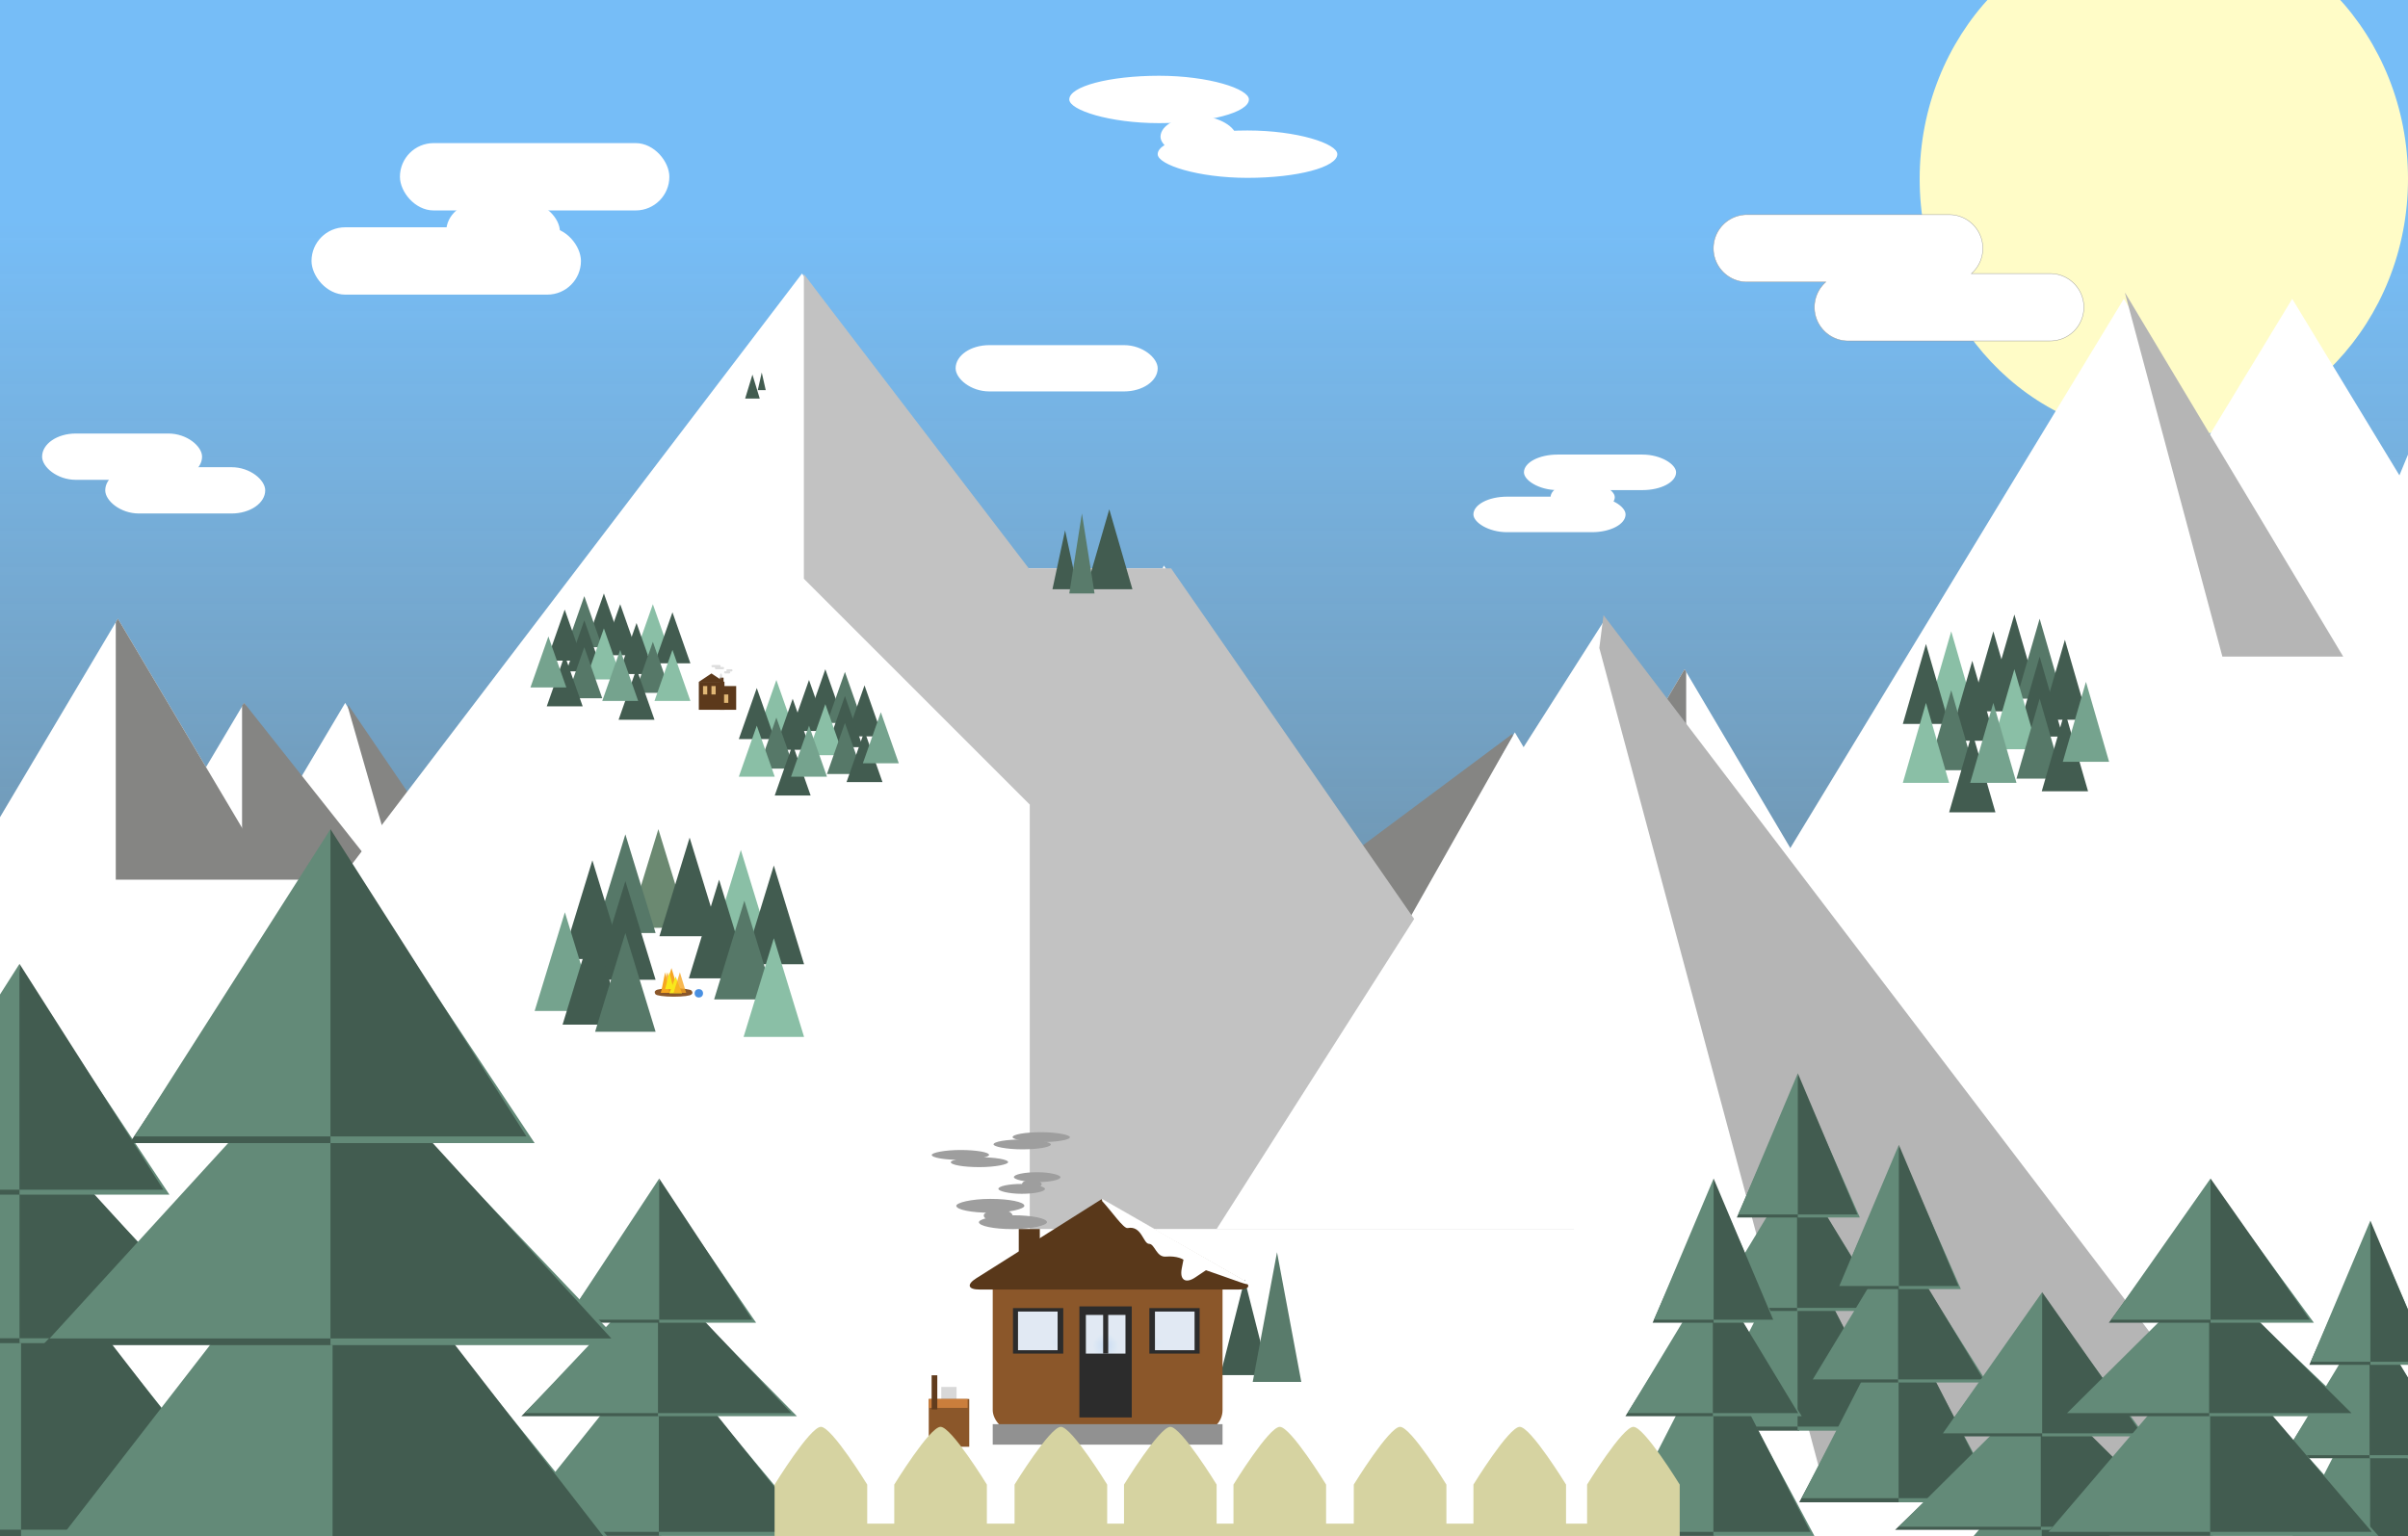 <svg width="572" height="365" viewBox="0 0 572 365" xmlns="http://www.w3.org/2000/svg">
    <rect x="0" y="0" width="572" height="365" fill="#333333" stroke="none"/>
    <title>
        Moutain Scene
    </title>
    <defs>
        <linearGradient x1="51.056%" y1="102.021%" x2="51.056%" y2="14.389%" id="a">
            <stop stop-color="#AEE0FC" stop-opacity=".277" offset="0%"/>
            <stop stop-color="#76BDF7" offset="100%"/>
        </linearGradient>
        <radialGradient cy="79.837%" fx="50%" fy="79.837%" r="32.567%" id="b">
            <stop stop-color="#D3E8FF" stop-opacity=".944" offset="0%"/>
            <stop stop-color="#ECF5FF" stop-opacity=".944" offset="100%"/>
        </radialGradient>
    </defs>
    <g transform="translate(-53 -19)" fill="none" fill-rule="evenodd">
        <path fill="url(#a)" d="M53 19h572v365H53z"/>
        <ellipse fill="#FFFCC7" cx="567" cy="61.5" rx="58" ry="61.5"/>
        <path d="M521.292 84A7.977 7.977 0 0 0 524 78c0-4.41-3.586-8-8.01-8h-47.98a8 8 0 0 0-8.01 8c0 4.41 3.586 8 8.01 8h18.698A7.977 7.977 0 0 0 484 92c0 4.41 3.586 8 8.01 8h47.98a8 8 0 0 0 8.01-8c0-4.41-3.586-8-8.01-8h-18.698z" stroke="#979797" stroke-width=".1" fill="#FFF"/>
        <g fill="#FFF">
            <path d="M557.5 90L736 384H379z"/>
            <path d="M597.5 90L776 384H419z"/>
            <path d="M625 127l121.5 294h-243z"/>
        </g>
        <path fill="#FFF" d="M111 186l47.5 80h-95z"/>
        <path fill="#FFF" d="M135 186l47.5 80h-95z"/>
        <path d="M135.674 187.12l.026-.665 35.563 52.22-19.225 5.513-16.364-57.068z" fill="#858583"/>
        <path fill="#FFF" d="M81 166l47.5 80h-95z"/>
        <path d="M110.5 186.632l.5-.632 47.5 60h-48v-59.368z" fill="#858583"/>
        <path d="M80.5 166.842L81 166l47.5 80h-48v-79.158z" fill="#858583"/>
        <path fill="#FFF" d="M430.76 193l-35.467 60h70.934z"/>
        <path fill="#FFF" d="M412.84 193l-35.467 60h70.934z"/>
        <path d="M412.337 193.84l-.04-.5-52.554 39.167 28.41 4.134 24.184-42.8z" fill="#858583"/>
        <path fill="#FFF" d="M453.16 178l-35.467 60h70.934z"/>
        <path d="M431.133 193.474l-.373-.474-35.467 45h35.84v-44.526z" fill="#858583"/>
        <path d="M453.533 178.632l-.373-.632-35.467 60h35.84v-59.368z" fill="#858583"/>
        <path fill="#FFF" d="M329.46 153.376L492.77 390.77l-282.918 24.753z"/>
        <path fill="#FFF" d="M265 154h64.302v66.438H265z"/>
        <path fill="#FFF" d="M243.5 84L485 401H2z"/>
        <path d="M297.615 311V210.166L243.95 156.5V84.102l4.888 6.437 48.54 63.5h33.81l95.693 138.044V311H297.616z" fill="#C2C2C2"/>
        <path fill="#FFF" d="M53 247h74v137H53zM434.353 166l92.353 145H342z"/>
        <path d="M593.723 375l-159.82-209.85-.998 7.797L487.045 375h106.678zM609.61 175L557.8 88.562l-.003.168L580.91 175h28.7z" fill="#B5B5B5"/>
        <path fill="#FFF" d="M53 228h110v39H53z"/>
        <path fill="#425C50" d="M531.5 165l5.5 19h-11z"/>
        <path fill="#567868" d="M537.5 166l5.5 19h-11z"/>
        <path fill="#8ABFA6" d="M516.5 169l5.5 19h-11z"/>
        <path fill="#425C50" d="M543.5 171l5.5 19h-11zM510.5 172l5.5 19h-11zM521.5 176l5.5 19h-11z"/>
        <path fill="#425C50" d="M537.5 175l5.5 19h-11zM526.5 169l5.5 19h-11z"/>
        <path fill="#8ABFA6" d="M531.5 178l5.5 19h-11z"/>
        <path fill="#567868" d="M537.5 185l5.5 19h-11zM516.5 183l5.5 19h-11z"/>
        <path fill="#8ABFA6" d="M510.5 186l5.5 19h-11z"/>
        <path fill="#425C50" d="M543.5 188l5.5 19h-11zM521.5 193l5.5 19h-11z"/>
        <path fill="#75A38E" d="M548.5 181l5.5 19h-11zM526.5 186l5.5 19h-11z"/>
        <g>
            <path fill="#425C50" d="M306 145l3 14h-6zM316.5 140l5.5 19h-11z"/>
            <path fill="#597B6B" d="M310 141l3 19h-6z"/>
        </g>
        <g>
            <path fill="#425C50" d="M348.648 323.008l5.772 22.704h-11.543z"/>
            <path fill="#597B6B" d="M356.344 316.52l5.77 30.814h-11.542z"/>
        </g>
        <g fill="#425C50">
            <path d="M233.947 107.5l.948 4.2H233zM231.737 108l1.12 3.677.617 2.023H230l1.737-5.7z"/>
        </g>
        <g>
            <path d="M210.1 383.927h-37.5l37.5-44.97v44.97z" fill="#425C50"/>
            <path d="M209.5 383.927H247l-37.5-44.97v44.97zM209.5 382.95h-36l36-44.97v44.97z" fill="#638A78"/>
            <path d="M209.5 382.95h36l-36-44.97v44.97z" fill="#425C50"/>
            <g>
                <path d="M209.835 355.467h-32.99l32.99-33.54v33.54z" fill="#425C50"/>
                <path d="M209.307 355.467h32.99l-32.99-33.54v33.54z" fill="#638A78"/>
                <path d="M209.307 354.738h-31.67l31.67-33.54v33.54z" fill="#638A78"/>
                <path d="M209.307 354.738h31.67l-31.67-33.54v33.54z" fill="#425C50"/>
            </g>
            <g>
                <path d="M209.96 333.27h-23.023l23.022-33.54v33.54z" fill="#425C50"/>
                <path d="M209.59 333.27h23.023l-23.023-33.54v33.54zM209.59 332.54h-22.1l22.1-33.54v33.54z" fill="#638A78"/>
                <path d="M209.59 332.54h22.102L209.59 299v33.54z" fill="#425C50"/>
            </g>
        </g>
        <g>
            <path d="M480.384 358.927h-24l24-44.97v44.97z" fill="#425C50"/>
            <path d="M480 358.927h24l-24-44.97v44.97zM480 357.95h-23.04L480 312.98v44.97z" fill="#638A78"/>
            <path d="M480 357.95h23.04L480 312.98v44.97z" fill="#425C50"/>
            <g>
                <path d="M480.214 330.467H459.1l21.114-33.54v33.54z" fill="#425C50"/>
                <path d="M479.877 330.467h21.113l-21.113-33.54v33.54zM479.877 329.738h-20.27l20.27-33.54v33.54z" fill="#638A78"/>
                <path d="M479.877 329.738h20.27l-20.27-33.54v33.54z" fill="#425C50"/>
            </g>
            <g>
                <path d="M480.294 308.27H465.56l14.734-33.54v33.54z" fill="#425C50"/>
                <path d="M480.058 308.27h14.734l-14.734-33.54v33.54zM480.058 307.54h-14.145L480.058 274v33.54z" fill="#638A78"/>
                <path d="M480.058 307.54h14.145L480.058 274v33.54z" fill="#425C50"/>
            </g>
        </g>
        <g>
            <path d="M616.384 393.927h-24l24-44.97v44.97z" fill="#425C50"/>
            <path d="M616 393.927h24l-24-44.97v44.97zM616 392.95h-23.04L616 347.98v44.97z" fill="#638A78"/>
            <path d="M616 392.95h23.04L616 347.98v44.97z" fill="#425C50"/>
            <g>
                <path d="M616.214 365.467H595.1l21.114-33.54v33.54z" fill="#425C50"/>
                <path d="M615.877 365.467h21.113l-21.113-33.54v33.54zM615.877 364.738h-20.27l20.27-33.54v33.54z" fill="#638A78"/>
                <path d="M615.877 364.738h20.27l-20.27-33.54v33.54z" fill="#425C50"/>
            </g>
            <g>
                <path d="M616.294 343.27H601.56l14.734-33.54v33.54z" fill="#425C50"/>
                <path d="M616.058 343.27h14.734l-14.734-33.54v33.54zM616.058 342.54h-14.145L616.058 309v33.54z" fill="#638A78"/>
                <path d="M616.058 342.54h14.145L616.058 309v33.54z" fill="#425C50"/>
            </g>
        </g>
        <g>
            <path d="M460.384 383.927h-24l24-44.97v44.97z" fill="#425C50"/>
            <path d="M460 383.927h24l-24-44.97v44.97zM460 382.95h-23.04L460 337.98v44.97z" fill="#638A78"/>
            <path d="M460 382.95h23.04L460 337.98v44.97z" fill="#425C50"/>
            <g>
                <path d="M460.214 355.467H439.1l21.114-33.54v33.54z" fill="#425C50"/>
                <path d="M459.877 355.467h21.113l-21.113-33.54v33.54zM459.877 354.738h-20.27l20.27-33.54v33.54z" fill="#638A78"/>
                <path d="M459.877 354.738h20.27l-20.27-33.54v33.54z" fill="#425C50"/>
            </g>
            <g>
                <path d="M460.294 333.27H445.56l14.734-33.54v33.54z" fill="#425C50"/>
                <path d="M460.058 333.27h14.734l-14.734-33.54v33.54zM460.058 332.54h-14.145L460.058 299v33.54z" fill="#638A78"/>
                <path d="M460.058 332.54h14.145L460.058 299v33.54z" fill="#425C50"/>
            </g>
        </g>
        <g>
            <path d="M504.384 375.927h-24l24-44.97v44.97z" fill="#425C50"/>
            <path d="M504 375.927h24l-24-44.97v44.97zM504 374.95h-23.04L504 329.98v44.97z" fill="#638A78"/>
            <path d="M504 374.95h23.04L504 329.98v44.97z" fill="#425C50"/>
            <g>
                <path d="M504.214 347.467H483.1l21.114-33.54v33.54z" fill="#425C50"/>
                <path d="M503.877 347.467h21.113l-21.113-33.54v33.54zM503.877 346.738h-20.27l20.27-33.54v33.54z" fill="#638A78"/>
                <path d="M503.877 346.738h20.27l-20.27-33.54v33.54z" fill="#425C50"/>
            </g>
            <g>
                <path d="M504.294 325.27H489.56l14.734-33.54v33.54z" fill="#425C50"/>
                <path d="M504.058 325.27h14.734l-14.734-33.54v33.54zM504.058 324.54h-14.145L504.058 291v33.54z" fill="#638A78"/>
                <path d="M504.058 324.54h14.145L504.058 291v33.54z" fill="#425C50"/>
            </g>
        </g>
        <g>
            <path d="M538.64 410.927h-40l40-44.97v44.97z" fill="#425C50"/>
            <path d="M538 410.927h40l-40-44.97v44.97zM538 409.95h-38.4l38.4-44.97v44.97z" fill="#638A78"/>
            <path d="M538 409.95h38.4L538 364.98v44.97z" fill="#425C50"/>
            <g>
                <path d="M538.357 382.467h-35.19l35.19-33.54v33.54z" fill="#425C50"/>
                <path d="M537.794 382.467h35.19l-35.19-33.54v33.54z" fill="#638A78"/>
                <path d="M537.794 381.738h-33.782l33.782-33.54v33.54z" fill="#638A78"/>
                <path d="M537.794 381.738h33.782l-33.782-33.54v33.54z" fill="#425C50"/>
            </g>
            <g>
                <path d="M538.49 360.27H513.93l24.557-33.54v33.54z" fill="#425C50"/>
                <path d="M538.097 360.27h24.556l-24.556-33.54v33.54zM538.097 359.54h-23.575L538.097 326v33.54z" fill="#638A78"/>
                <path d="M538.097 359.54h23.574L538.098 326v33.54z" fill="#425C50"/>
            </g>
        </g>
        <g>
            <path d="M578.64 383.927h-40l40-44.97v44.97z" fill="#425C50"/>
            <path d="M578 383.927h40l-40-44.97v44.97zM578 382.95h-38.4l38.4-44.97v44.97z" fill="#638A78"/>
            <path d="M578 382.95h38.4L578 337.98v44.97z" fill="#425C50"/>
            <g>
                <path d="M578.357 355.467h-35.19l35.19-33.54v33.54z" fill="#425C50"/>
                <path d="M577.794 355.467h35.19l-35.19-33.54v33.54z" fill="#638A78"/>
                <path d="M577.794 354.738h-33.782l33.782-33.54v33.54z" fill="#638A78"/>
                <path d="M577.794 354.738h33.782l-33.782-33.54v33.54z" fill="#425C50"/>
            </g>
            <g>
                <path d="M578.49 333.27H553.93l24.557-33.54v33.54z" fill="#425C50"/>
                <path d="M578.097 333.27h24.556l-24.556-33.54v33.54zM578.097 332.54h-23.575L578.097 299v33.54z" fill="#638A78"/>
                <path d="M578.097 332.54h23.574L578.098 299v33.54z" fill="#425C50"/>
            </g>
        </g>
        <g>
            <path d="M58.928 384h-58l58-71.95V384z" fill="#425C50"/>
            <path d="M58 384h58l-58-71.95V384zM58 382.436H2.32L58 310.486v71.95z" fill="#638A78"/>
            <path d="M58 382.436h55.68L58 310.486v71.95z" fill="#425C50"/>
            <g>
                <path d="M58.45 338.118H7.423l51.025-53.665v53.665z" fill="#425C50"/>
                <path d="M57.633 338.118h51.025l-51.025-53.665v53.665zM57.633 336.95H8.65l48.983-53.664v53.665z" fill="#638A78"/>
                <path d="M57.633 336.95h48.984l-48.984-53.664v53.665z" fill="#425C50"/>
            </g>
            <g>
                <path d="M58.203 302.83H22.595l35.608-53.663v53.664z" fill="#425C50"/>
                <path d="M57.633 302.83H93.24l-35.607-53.663v53.664z" fill="#638A78"/>
                <path d="M57.633 301.665H23.45L57.633 248v53.665z" fill="#638A78"/>
                <path d="M57.633 301.665h34.183L57.633 248v53.665z" fill="#425C50"/>
            </g>
        </g>
        <g>
            <path fill="#425C50" d="M196.45 160l-4.266 12.128h8.53z"/>
            <path fill="#567868" d="M191.796 160.638l-4.265 12.128h8.53z"/>
            <path fill="#8ABFA6" d="M208.082 162.553l-4.266 12.128h8.53z"/>
            <path fill="#425C50" d="M187.143 163.83l-4.265 12.127h8.53zM212.735 164.468l-4.266 12.128H217zM204.204 167.02l-4.265 12.13h8.53z"/>
            <path fill="#425C50" d="M191.796 166.383l-4.265 12.128h8.53zM200.327 162.553l-4.266 12.128h8.532z"/>
            <path fill="#8ABFA6" d="M196.45 168.298l-4.266 12.128h8.53z"/>
            <path fill="#567868" d="M191.796 172.766l-4.265 12.128h8.53zM208.082 171.49l-4.266 12.127h8.53z"/>
            <path fill="#8ABFA6" d="M212.735 173.404l-4.266 12.128H217z"/>
            <path fill="#425C50" d="M187.143 174.68l-4.265 12.13h8.53zM204.204 177.872L199.94 190h8.53z"/>
            <path fill="#75A38E" d="M183.265 170.213L179 182.34h8.53zM200.327 173.404l-4.266 12.128h8.532z"/>
        </g>
        <g>
            <path fill="#425C50" d="M249.05 178l4.266 12.128h-8.53z"/>
            <path fill="#567868" d="M253.704 178.638l4.265 12.128h-8.53z"/>
            <path fill="#8ABFA6" d="M237.418 180.553l4.266 12.128h-8.53z"/>
            <path fill="#425C50" d="M258.357 181.83l4.265 12.127h-8.53zM232.765 182.468l4.266 12.128h-8.53zM241.296 185.02l4.265 12.13h-8.53z"/>
            <path fill="#425C50" d="M253.704 184.383l4.265 12.128h-8.53zM245.173 180.553l4.266 12.128h-8.532z"/>
            <path fill="#8ABFA6" d="M249.05 186.298l4.266 12.128h-8.53z"/>
            <path fill="#567868" d="M253.704 190.766l4.265 12.128h-8.53zM237.418 189.49l4.266 12.127h-8.53z"/>
            <path fill="#8ABFA6" d="M232.765 191.404l4.266 12.128h-8.53z"/>
            <path fill="#425C50" d="M258.357 192.68l4.265 12.13h-8.53zM241.296 195.872L245.56 208h-8.53z"/>
            <path fill="#75A38E" d="M262.235 188.213l4.265 12.127h-8.53zM245.173 191.404l4.266 12.128h-8.532z"/>
        </g>
        <g>
            <path fill="#6B8971" d="M209.388 216l-7.184 23.447h14.367z"/>
            <path fill="#567868" d="M201.55 217.234l-7.183 23.447h14.368z"/>
            <path fill="#8ABFA6" d="M228.98 220.936l-7.184 23.447h14.367z"/>
            <path fill="#425C50" d="M193.714 223.404l-7.183 23.447H200.9zM236.816 224.638l-7.183 23.447H244z"/>
            <path fill="#425C50" d="M223.816 228l-7.183 23.447H231zM201.55 228.34l-7.183 23.447h14.368z"/>
            <path fill="#425C50" d="M216.816 218l-7.183 23.447H224z"/>
            <path fill="#567868" d="M229.816 233l-7.183 23.447H237z"/>
            <path fill="#8ABFA6" d="M236.816 241.915l-7.183 23.447H244z"/>
            <path fill="#75A38E" d="M187.184 235.745L180 259.19h14.367z"/>
            <path fill="#425C50" d="M193.816 239l-7.183 23.447H201z"/>
            <path fill="#567868" d="M201.55 240.68l-7.183 23.448h14.368z"/>
        </g>
        <circle fill="#4990E2" cx="219" cy="255" r="1"/>
        <g transform="translate(209 249)">
            <rect stroke="#8B572A" fill="#D8D8D8" y="5.3" width="8" height="1" rx="5"/>
            <path fill="#F6A623" d="M3.5 0L5 4.896H2z"/>
            <path fill="#F6A623" d="M2 1l1 4.896H1z"/>
            <path fill-opacity=".791" fill="#F6A623" d="M2.5 1L4 5.896H1z"/>
            <path fill="#F8E81C" d="M3 1l1 4H2z"/>
            <path fill="#F8E81C" d="M4.5 2L6 6H3z"/>
            <path fill-opacity=".791" fill="#F6A623" d="M5.5 1L7 5.896H4z"/>
        </g>
        <g transform="translate(219 177)">
            <path fill="#5C391B" d="M0 4h6.087v6.64H0z"/>
            <path fill="#5C391B" d="M5 5h3.874v5.64H5z"/>
            <path fill="#5C391B" d="M5 3h.874v5.64H5z"/>
            <path fill="#E1B775" d="M1 5h1v2H1zM3 5h1v2H3zM6 7h1v2H6z"/>
            <path fill="#5C3A1C" d="M3 2l3 2H0z"/>
            <path d="M5.092.467c.056-.05.09-.12.09-.2A.27.27 0 0 0 4.914 0H3.268C3.118 0 3 .12 3 .267c0 .143.12.266.268.266h.64a.266.266 0 0 0-.09.2c0 .143.12.267.268.267h1.646C5.882 1 6 .88 6 .733a.27.27 0 0 0-.268-.266h-.64zM6.634 1.467a.266.266 0 0 1-.09-.2A.27.27 0 0 1 6.813 1h.92c.154 0 .268.12.268.267a.27.27 0 0 1-.267.266h-.367c.055.05.09.12.09.2A.27.27 0 0 1 7.187 2h-.92A.263.263 0 0 1 6 1.733a.27.27 0 0 1 .267-.266h.367z" fill-opacity=".341" fill="#9B9B9B"/>
            <rect fill-opacity=".341" fill="#9B9B9B" transform="matrix(0 1 1 0 2.54 -2.54)" x="4.539" y="2.461" width="1.455" height=".533" rx="8"/>
        </g>
        <g fill="#9E9E9E">
            <g transform="matrix(-1 0 0 1 301.704 303.845)">
                <rect y="3.892" width="16.177" height="3.285" rx="8"/>
                <rect x="8.204" y="2.502" width="6.824" height="2.875" rx="8"/>
                <rect x="5.371" width="16.177" height="3.285" rx="8"/>
            </g>
            <g transform="translate(290.16 297.507)">
                <rect y="2.78" width="11.068" height="2.347" rx="8"/>
                <rect x="5.613" y="1.787" width="4.669" height="2.053" rx="8"/>
                <rect x="3.675" width="11.068" height="2.347" rx="8"/>
            </g>
            <g transform="matrix(-1 0 0 1 292.47 292.225)">
                <rect y="1.723" width="13.622" height="2.347" rx="8"/>
                <rect x="4.523" width="13.622" height="2.347" rx="8"/>
            </g>
            <g transform="translate(289.006 288)">
                <rect y="1.723" width="13.622" height="2.347" rx="8"/>
                <rect x="4.523" width="13.622" height="2.347" rx="8"/>
            </g>
        </g>
        <g transform="translate(284.006 303.845)">
            <rect fill="#8B572A" x="4.808" y="15.208" width="54.591" height="39.976" rx="5"/>
            <path fill="#2C2C2C" d="M9.62 25.948h11.946v10.805H9.62zM42.013 25.948H53.96v10.805H42.013z"/>
            <g fill="url(#b)" transform="translate(9.62 25.948)">
                <path d="M1.193.81H10.6v9.184H1.194zM33.725.81h9.408v9.184h-9.408z"/>
            </g>
            <path fill="#2C2C2C" d="M25.395 25.542h12.44v26.384h-12.44z"/>
            <path fill="url(#b)" d="M1.924 3.243h9.408v9.183H1.924z" transform="translate(25.01 24.326)"/>
            <path fill="#2D2D2D" d="M31.038 26.76h1.204v9.993h-1.204z"/>
            <path fill="#919191" d="M4.808 53.517h54.59v4.865H4.81z"/>
            <path d="M1.656 21.532c-2.757 0-3.094-1.2-.76-2.673L30.63.087l33.25 18.963c2.4 1.37 2.114 2.482-.643 2.482H1.656z" fill="#59381A"/>
            <path d="M30.782 0l33.113 18.963c2.392 1.37 2.22 1.733-.38.812 0 0-7.978-2.83-8.054-2.83l-2.557 1.713c-2.296 1.538-3.728.588-3.2-2.12l.41-2.1s-1.384-.965-4.203-.73c-2.252.188-2.614-3.03-3.958-3.03-1.415 0-1.724-4.417-5.1-3.75-.963.19-3.738-3.913-6.07-6.43V0z" fill="#FFF"/>
            <path fill="#59381B" d="M10.994 7.155h5v6h-5z"/>
        </g>
        <g>
            <path d="M133.264 401h-79l79-97.872V401z" fill="#425C50"/>
            <path d="M132 401h79l-79-97.872V401zM132 398.872H56.16L132 301v97.872z" fill="#638A78"/>
            <path d="M132 398.872h75.84L132 301v97.872z" fill="#425C50"/>
            <g>
                <path d="M132.612 338.587h-69.5l69.5-73v73z" fill="#425C50"/>
                <path d="M131.5 338.587H201l-69.5-73v73zM131.5 337H64.78l66.72-73v73z" fill="#638A78"/>
                <path d="M131.5 337h66.72l-66.72-73v73z" fill="#425C50"/>
            </g>
            <g>
                <path d="M132.276 290.587h-48.5l48.5-73v73z" fill="#425C50"/>
                <path d="M131.5 290.587H180l-48.5-73v73zM131.5 289H84.94l46.56-73v73z" fill="#638A78"/>
                <path d="M131.5 289h46.56l-46.56-73v73z" fill="#425C50"/>
            </g>
        </g>
        <g>
            <path fill="#D8D8D8" d="M276.59 348.526h3.63v4.728h-3.63z"/>
            <path fill="#8B572A" d="M273.617 351.38h9.62v11.352h-9.62z"/>
            <path fill="#CA7E3C" d="M273.617 351.38h9.235v2.113h-9.235z"/>
            <path fill="#613C1D" d="M274.3 345.754h1.347v8.11H274.3z"/>
        </g>
        <path d="M237 371.716S245.406 358 248 358c2.594 0 11 13.716 11 13.716v39h-22v-39zM265.422 371.716s8.406-13.716 11-13.716c2.593 0 11 13.716 11 13.716v39h-22v-39zM294 371.716S302.406 358 305 358c2.594 0 11 13.716 11 13.716v39h-22v-39zM320 371.716S328.406 358 331 358c2.594 0 11 13.716 11 13.716v39h-22v-39zM346 371.716S354.406 358 357 358c2.594 0 11 13.716 11 13.716v39h-22v-39zM374.578 371.716s8.407-13.716 11-13.716c2.594 0 11 13.716 11 13.716v39h-22v-39zM403 371.716S411.406 358 414 358c2.594 0 11 13.716 11 13.716v39h-22v-39zM430 371.716S438.406 358 441 358c2.594 0 11 13.716 11 13.716v39h-22v-39z" fill="#D6D3A1"/>
        <path fill="#D6D3A1" d="M250 381h184v10H250z"/>
        <g>
            <rect width="48" height="11" rx="8" transform="translate(280 101)" fill="#FFF"/>
            <rect width="38" height="11" rx="8" transform="translate(63 122)" fill="#FFF"/>
            <rect width="38" height="11" rx="8" transform="translate(78 130)" fill="#FFF"/>
            <g transform="translate(127 53)" fill="#FFF">
                <rect x="21" width="64" height="16" rx="8"/>
                <rect y="20" width="64" height="16" rx="8"/>
                <rect x="32" y="14" width="27" height="14" rx="8"/>
            </g>
            <g transform="translate(403 127)" fill="#FFF">
                <rect y="10" width="36.141" height="8.442" rx="8"/>
                <rect x="18.329" y="6.43" width="15.247" height="7.387" rx="8"/>
                <rect x="12" width="36.141" height="8.442" rx="8"/>
            </g>
            <g transform="translate(307 37)" fill="#FFF">
                <rect width="42.667" height="11.256" rx="100"/>
                <rect x="21" y="13" width="42.667" height="11.256" rx="100"/>
                <rect x="21.667" y="9.573" width="18" height="9.849" rx="100"/>
            </g>
        </g>
    </g>
</svg>
